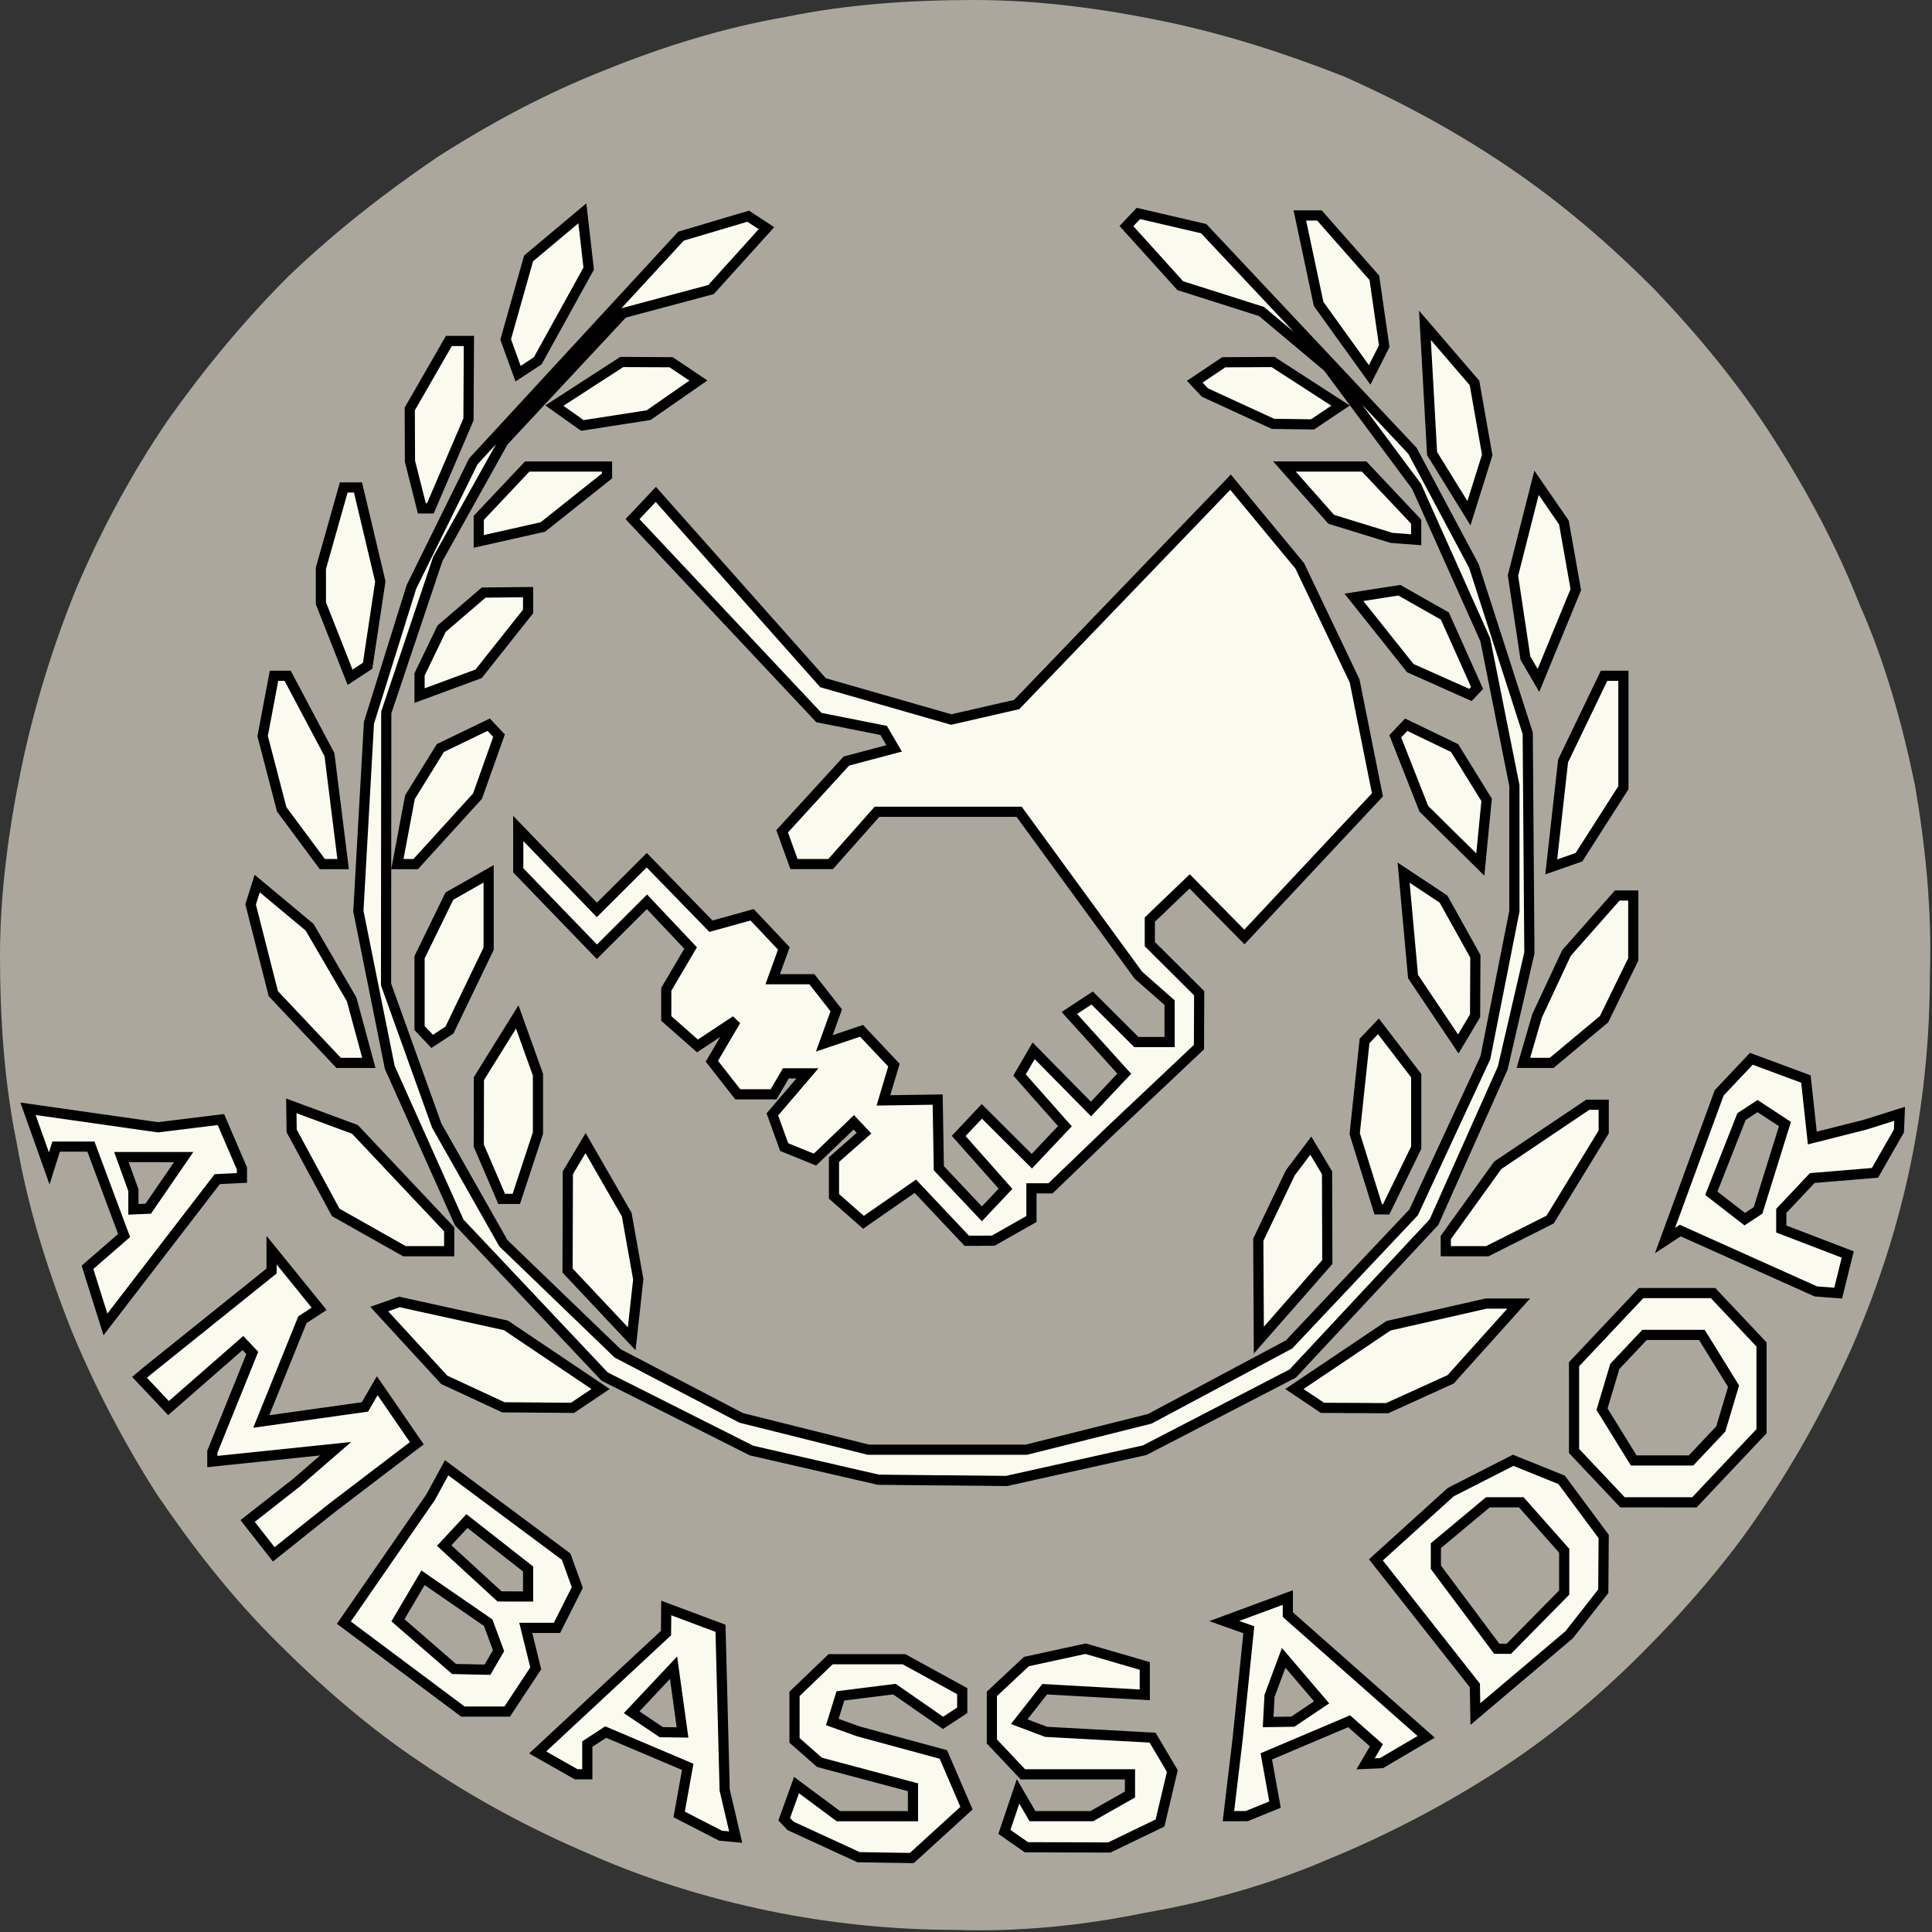 ﻿<?xml version="1.0" encoding="utf-8"?>
<!DOCTYPE svg PUBLIC "-//W3C//DTD SVG 1.1//EN" "http://www.w3.org/Graphics/SVG/1.1/DTD/svg11.dtd">
<svg version="1.1" xmlns="http://www.w3.org/2000/svg" xmlns:xlink="http://www.w3.org/1999/xlink" xmlns:xml="http://www.w3.org/XML/1998/namespace" xmlns:serif="http://www.serif.com/" width="91" height="91" viewBox="0, 0, 91, 91" xml:space="preserve" fill-rule="evenodd" style="clip-rule:evenodd;">
    
	<rect x="0" y="0" width="91" height="91" fill="#333333" stroke="none"/>
    
	<filter xmlns="http://www.w3.org/2000/svg" x="-0.2" width="300%" height="300%" id="dropshadow">
      <feGaussianBlur stdDeviation="2" in="SourceAlpha" /> 
      <feOffset dx="0" dy="0" result="offsetblur" /> 
      <feMerge> 
        <feMergeNode />
        <feMergeNode in="SourceGraphic" /> 
      </feMerge>
    </filter>
	
	<path d="M7.4 70.4 C5.8 67.9 4.4 65.2 3.3 62.5 C2.2 59.7 1.3 56.8 0.8 53.9 C0.2 51 -0 48 0 45 C0 42.1 0.4 39.1 1 36.2 C1.6 33.3 2.5 30.4 3.6 27.7 C4.8 24.9 6.2 22.3 7.9 19.8 C9.6 17.4 11.5 15.1 13.6 13 C15.8 10.9 18.1 9.1 20.6 7.4 C23.1 5.8 25.7 4.4 28.5 3.3 C31.2 2.2 34.1 1.3 37 0.8 C39.9 0.2 42.9 -0 45.9 0 C48.9 0 51.9 0.4 54.8 1 C57.7 1.6 60.5 2.5 63.3 3.6 C66 4.8 68.6 6.2 71.1 7.9 C73.6 9.6 75.8 11.5 77.9 13.6 C80 15.8 81.9 18.1 83.5 20.6 C85.1 23.1 86.5 25.7 87.6 28.5 C88.8 31.2 89.6 34.1 90.2 37 C90.7 39.9 91 42.9 90.9 45.9 C90.9 48.9 90.6 51.9 90 54.8 C89.4 57.7 88.5 60.5 87.3 63.3 C86.1 66 84.7 68.6 83 71.1 C81.4 73.5 79.4 75.8 77.3 77.9 C75.2 80 72.9 81.9 70.4 83.5 C67.9 85.1 65.2 86.5 62.5 87.6 C59.7 88.8 56.8 89.6 53.9 90.1 C51 90.7 48 91 45 90.9 C42.1 90.9 39.1 90.6 36.2 90 C33.3 89.4 30.4 88.5 27.7 87.3 C24.9 86.1 22.3 84.7 19.8 83 C17.4 81.4 15.1 79.4 13 77.3 C10.9 75.2 9.1 72.9 7.4 70.4 z" fill-rule="nonzero" style="fill:#ABA79D;" />
    
	<path
       style="fill:#fafaee;fill-opacity:1;stroke:#000000;stroke-width:0.479;stroke-opacity:1"
       d="m 41.696,87.496 -1.252,-0.019 -1.605,-0.738 -1.605,-0.738 -0.148,-0.157 -0.148,-0.157 0.29,-0.803 0.29,-0.803 0.986,0.732 0.986,0.732 h 1.756 1.756 V 84.864 84.183 L 40.799,83.595 38.598,83.008 38.01,82.491 37.423,81.974 v -1.095 -1.095 l 0.85,-0.816 0.85,-0.816 h 1.729 1.729 l 1.371,0.752 1.371,0.752 v 0.451 0.451 l -0.452,0.296 -0.452,0.296 -1.145,-0.795 -1.145,-0.795 -1.272,0.159 -1.272,0.159 -0.191,0.616 -0.191,0.616 0.62,0.222 0.62,0.222 1.996,0.542 1.996,0.542 0.544,1.265 0.544,1.265 -1.287,1.174 -1.287,1.174 -1.252,-0.019 z m 8.602,-0.481 -1.953,-0.007 -0.518,-0.362 -0.518,-0.362 0.321,-0.953 0.321,-0.953 0.34,0.583 0.34,0.583 h 1.397 1.397 l 0.899,-0.51 0.899,-0.51 V 84.049 83.573 H 50.702 48.179 L 47.449,82.799 46.719,82.025 V 80.904 79.784 l 0.813,-0.761 0.813,-0.761 1.394,-0.303 1.394,-0.303 1.394,0.406 1.394,0.406 v 0.681 0.681 l -2.358,-0.133 -2.358,-0.133 -0.599,0.765 -0.599,0.765 0.633,0.239 0.633,0.239 2.508,0.137 2.508,0.137 0.465,0.786 0.465,0.786 -0.29,1.224 -0.29,1.224 -1.195,0.577 -1.195,0.577 -1.953,-0.007 z m -16.004,-0.519 -0.357,-0.033 -0.974,-0.501 -0.974,-0.501 0.202,-1.12 0.202,-1.12 -1.931,-0.819 -1.931,-0.819 -0.434,0.284 -0.434,0.284 v 0.71 0.71 h -0.263 -0.263 l -0.906,-0.514 -0.906,-0.514 3.023,-2.812 3.023,-2.812 0.005,-0.59 0.005,-0.59 1.278,0.478 1.278,0.478 0.098,3.808 0.098,3.808 0.259,1.109 0.259,1.109 -0.357,-0.033 z m -2.646,-4.902 0.5,0.007 -0.211,-1.525 -0.211,-1.525 -0.987,1.049 -0.987,1.049 0.697,0.469 0.697,0.469 0.5,0.007 z m 26.645,3.95 h -0.432 l 0.22,-1.848 0.22,-1.848 0.26,-2.542 0.26,-2.542 -0.579,-0.205 -0.579,-0.205 1.498,-0.554 1.498,-0.554 v 0.403 0.403 l 3.258,2.878 3.258,2.878 -1.051,0.619 -1.051,0.619 -0.376,0.017 -0.376,0.017 0.255,-0.437 0.255,-0.437 -0.643,-0.566 -0.643,-0.566 -1.95,0.827 -1.95,0.827 0.205,1.136 0.205,1.136 -0.666,0.271 -0.666,0.271 H 58.294 Z m 2.019,-4.443 0.581,-0.007 0.679,-0.455 0.679,-0.455 -0.894,-1.048 -0.894,-1.048 -0.333,0.895 -0.333,0.895 -0.033,0.616 -0.033,0.616 0.581,-0.007 z M 22.847,80.617 h -1.045 l -2.803,-2.094 -2.803,-2.094 2.045,-2.957 2.045,-2.957 0.376,-0.691 0.376,-0.691 2.814,2.093 2.814,2.093 0.263,0.728 0.263,0.728 -0.479,0.95 -0.479,0.95 h -0.735 -0.735 l 0.235,0.954 0.235,0.954 -0.672,1.017 -0.672,1.017 z m -0.673,-1.989 0.786,0.018 0.261,-0.448 0.261,-0.448 -0.244,-0.66 -0.244,-0.66 -1.535,-1.057 -1.535,-1.057 -0.59,1.001 -0.59,1.001 1.322,1.147 1.322,1.147 0.786,0.018 z m 2.029,-3.432 h 0.671 v -0.647 -0.647 l -1.44,-1.129 -1.44,-1.129 -0.536,0.577 -0.536,0.577 1.304,1.198 1.304,1.198 z m 47.497,3.671 -2.208,1.869 -0.012,-0.675 -0.012,-0.675 -2.33,-2.957 -2.33,-2.957 1.761,-1.595 1.761,-1.595 1.472,-0.75 1.472,-0.75 1.14,0.46 1.14,0.46 0.991,1.335 0.991,1.335 -0.01,1.289 -0.01,1.289 -0.803,1.024 -0.803,1.024 -2.208,1.869 z m -0.916,-1.207 h 0.284 l 1.304,-1.324 1.304,-1.324 v -0.985 -0.985 l -1.011,-1.141 -1.011,-1.141 h -0.786 -0.786 l -1.225,1.021 -1.225,1.021 v 0.509 0.509 l 1.433,1.919 1.433,1.919 z m -56.511,-5.55 -1.378,1.103 -0.616,-0.786 -0.616,-0.786 1.144,-0.897 1.144,-0.897 0.93,-0.805 0.93,-0.805 -2.905,0.302 -2.905,0.302 v -0.23 -0.23 l 0.941,-2.328 0.941,-2.328 -0.22,-0.233 -0.22,-0.233 -1.753,1.532 -1.753,1.532 -0.683,-0.724 -0.683,-0.724 0.205,-0.171 0.205,-0.171 2.905,-2.333 2.905,-2.333 v -0.491 -0.491 l 1.12,1.381 1.12,1.381 -0.394,0.258 -0.394,0.258 -0.969,2.396 -0.969,2.396 2.441,-0.343 2.441,-0.343 0.291,-0.5 0.291,-0.5 0.931,1.355 0.931,1.355 -1.991,1.518 -1.991,1.518 z m 63.843,-1.349 H 76.422 L 75.281,69.551 74.14,68.342 v -2.043 -2.043 l 1.58,-1.675 1.58,-1.675 h 1.694 1.694 l 1.141,1.21 1.141,1.21 v 2.043 2.043 l -1.58,1.675 -1.58,1.675 z m 0.185,-1.971 h 1.35 l 0.7,-0.742 0.7,-0.742 0.301,-1.007 0.301,-1.007 -0.746,-1.208 -0.746,-1.208 H 78.81 77.46 l -0.7,0.742 -0.7,0.742 -0.301,1.007 -0.301,1.007 0.746,1.208 0.746,1.208 z m -33.906,0.938 -3.021,-0.031 -2.988,-0.687 -2.988,-0.687 -3.459,-1.742 -3.459,-1.742 -3.426,-3.632 -3.426,-3.632 -1.635,-3.65 -1.635,-3.65 -0.739,-3.679 -0.739,-3.679 0.249,-4.435 0.249,-4.435 1.001,-3.203 1.001,-3.203 1.458,-2.957 1.458,-2.957 4.89,-5.302 4.89,-5.302 1.583,-0.47 1.583,-0.47 0.43,0.282 0.43,0.282 -1.306,1.446 -1.306,1.446 -2.071,0.553 -2.071,0.553 -2.82,3.025 -2.82,3.025 -1.543,2.766 -1.543,2.766 -1.214,3.615 -1.214,3.615 -0.005,6.406 -0.005,6.406 1.193,3.322 1.193,3.322 1.57,2.772 1.57,2.772 2.692,2.595 2.692,2.595 2.91,1.519 2.91,1.519 2.996,0.749 2.996,0.749 h 3.718 3.718 l 2.906,-0.727 2.906,-0.727 3.281,-1.752 3.281,-1.752 2.933,-3.11 2.933,-3.11 1.691,-3.644 1.691,-3.644 0.683,-3.45 0.683,-3.45 v -2.957 -2.957 l -0.686,-3.435 -0.686,-3.435 -1.619,-3.614 -1.619,-3.614 -2.088,-2.806 -2.088,-2.806 -1.563,-1.311 -1.563,-1.311 -1.913,-0.608 -1.913,-0.608 -1.267,-1.403 -1.267,-1.403 0.281,-0.298 0.281,-0.298 1.538,0.358 1.538,0.358 4.917,5.233 4.917,5.233 1.445,2.71 1.445,2.71 1.269,3.942 1.269,3.942 0.039,5.174 0.039,5.174 -0.628,2.71 -0.628,2.71 -1.619,3.629 -1.619,3.629 -3.327,3.565 -3.327,3.565 -3.486,1.806 -3.486,1.806 -3.253,0.724 -3.253,0.724 -3.021,-0.031 z m -19.056,-3.429 -1.627,-0.012 -1.394,-0.648 -1.394,-0.648 -1.531,-1.666 -1.531,-1.666 0.475,-0.168 0.475,-0.168 2.509,0.552 2.509,0.552 2.229,1.499 2.229,1.499 -0.66,0.443 -0.66,0.443 z m 38.475,0.019 -1.525,-0.007 -0.66,-0.443 -0.66,-0.443 2.216,-1.49 2.216,-1.49 2.301,-0.523 2.301,-0.523 h 0.765 0.765 l -1.602,1.784 -1.602,1.784 -1.496,0.68 -1.496,0.68 -1.525,-0.007 z m -33.905,-4.661 -0.154,1.401 -1.511,-1.607 -1.511,-1.607 0.007,-2.303 0.007,-2.303 0.417,-0.699 0.417,-0.699 0.969,1.684 0.969,1.684 0.272,1.524 0.272,1.524 z m 30.998,-0.375 -1.614,1.841 -0.013,-2.365 -0.013,-2.365 0.755,-1.577 0.755,-1.577 0.482,-0.639 0.482,-0.639 0.382,0.639 0.382,0.639 0.007,2.102 0.007,2.102 -1.614,1.841 z M 7.6,58.961 4.966,62.382 4.543,61.037 4.121,59.693 l 0.862,-0.749 0.862,-0.749 -0.781,-2.094 -0.781,-2.094 H 3.463 2.643 l -0.162,0.514 -0.162,0.514 -0.5,-1.405 -0.5,-1.405 3.063,0.436 3.063,0.436 1.48,-0.182 1.48,-0.182 0.495,1.152 0.495,1.152 v 0.223 0.223 l -0.581,0.028 -0.581,0.028 z m -0.968,-2.014 0.349,-0.015 0.835,-1.216 0.835,-1.216 H 7.185 5.719 l 0.282,0.779 0.282,0.779 v 0.452 0.452 l 0.349,-0.015 z m 79.422,3.919 -0.527,-0.039 -3.192,-1.433 -3.192,-1.433 -0.36,0.236 -0.36,0.236 1.277,-3.48 1.277,-3.48 0.757,-0.802 0.757,-0.802 1.285,0.477 1.285,0.477 0.151,1.39 0.151,1.39 1.243,-0.314 1.243,-0.314 0.813,-0.256 0.813,-0.256 -0.016,0.403 -0.016,0.403 -0.564,0.986 -0.564,0.986 -0.581,0.049 -0.581,0.049 -0.896,0.074 -0.896,0.074 -0.73,0.774 -0.73,0.774 v 0.426 0.426 l 1.565,0.6 1.565,0.6 -0.225,0.91 -0.225,0.91 -0.527,-0.039 z m -3.561,-3.648 0.314,-0.206 0.633,-2.034 0.633,-2.034 -0.645,-0.423 -0.645,-0.423 -0.378,0.248 -0.378,0.248 -0.711,1.805 -0.711,1.805 0.787,0.61 0.787,0.61 z m -62.389,1.716 h -1.053 l -1.619,-0.914 -1.619,-0.914 -1.038,-1.92 -1.038,-1.92 -0.008,-0.59 -0.008,-0.59 1.498,0.554 1.498,0.554 2.22,2.354 2.22,2.354 v 0.516 0.516 z m 48.97,0 h -0.975 v -0.323 -0.323 l 1.223,-1.7 1.223,-1.7 2.122,-1.427 2.122,-1.427 h 0.374 0.374 v 0.641 0.641 l -1.262,2.064 -1.262,2.064 -1.48,0.745 -1.48,0.745 z M 46.158,58.441 H 45.536 L 44.325,57.158 43.115,55.875 41.894,56.723 40.672,57.572 39.977,56.961 39.282,56.349 v -0.865 -0.865 l 0.708,-0.623 0.708,-0.623 -0.241,-0.255 -0.241,-0.255 -0.915,0.878 -0.915,0.878 -0.725,-0.295 -0.725,-0.295 -0.278,-0.769 -0.278,-0.769 0.826,-0.967 0.826,-0.967 h -0.509 -0.509 l -0.287,0.493 -0.287,0.493 h -0.845 -0.845 l -0.61,-0.779 -0.61,-0.779 0.563,-0.957 0.563,-0.957 -0.902,0.597 -0.902,0.597 -0.735,-0.647 -0.735,-0.647 v -0.686 -0.686 l 0.573,-0.973 0.573,-0.973 -1.027,-1.088 -1.027,-1.088 -1.18,1.176 -1.18,1.176 -1.852,-1.918 -1.852,-1.918 V 40.008 39.022 l 1.852,1.918 1.852,1.918 1.174,-1.17 1.174,-1.17 1.512,1.554 1.512,1.554 0.97,-0.269 0.97,-0.269 0.747,0.792 0.747,0.792 -0.262,0.725 -0.262,0.725 h 0.922 0.922 l 0.574,0.733 0.574,0.733 -0.281,0.778 -0.281,0.778 0.878,-0.295 0.878,-0.295 0.762,0.808 0.762,0.808 -0.248,0.83 -0.248,0.83 1.278,-0.019 1.278,-0.019 0.027,1.616 0.027,1.616 1.014,1.075 1.014,1.075 0.557,-0.59 0.557,-0.59 -1.103,-1.245 -1.103,-1.245 0.545,-0.578 0.545,-0.578 1.178,1.173 1.178,1.173 0.778,-0.824 0.778,-0.824 -1.068,-1.206 -1.068,-1.206 0.332,-0.57 0.332,-0.57 1.35,1.371 1.35,1.371 0.784,-0.831 0.784,-0.831 -1.293,-1.431 -1.293,-1.431 0.537,-0.352 0.537,-0.352 1.041,1.037 1.041,1.037 h 0.783 0.783 V 48.153 47.227 l -0.737,-0.649 -0.737,-0.649 -2.807,-3.847 -2.807,-3.847 h -3.347 -3.347 l -1.092,1.232 -1.092,1.232 h -0.863 -0.863 l -0.279,-0.772 -0.279,-0.772 1.512,-1.654 1.512,-1.654 1.125,-0.299 1.125,-0.299 -0.246,-0.422 -0.246,-0.422 -1.526,-0.304 -1.526,-0.304 -4.389,-4.673 -4.389,-4.673 0.549,-0.582 0.549,-0.582 3.938,4.435 3.938,4.435 3.02,0.867 3.02,0.867 1.54,-0.353 1.54,-0.353 5.037,-5.237 5.037,-5.237 1.63,1.971 1.63,1.971 1.292,2.71 1.292,2.71 0.537,2.683 0.537,2.683 -3.133,3.347 -3.133,3.347 -1.289,-1.309 -1.289,-1.309 -0.938,0.9 -0.938,0.9 v 0.577 0.577 l 1.162,1.157 1.162,1.157 -0.005,1.269 -0.005,1.269 -2.089,1.971 -2.089,1.971 -1.407,1.355 -1.407,1.355 h -0.449 -0.449 v 0.722 0.722 l -0.899,0.51 -0.899,0.51 z m 18.944,-1.478 h -0.184 l -0.555,-1.783 -0.555,-1.783 0.232,-2.183 0.232,-2.183 0.327,-0.345 0.327,-0.345 0.89,1.163 0.89,1.163 v 1.695 1.695 l -0.709,1.454 -0.709,1.454 z M 23.974,56.47 h -0.345 l -0.539,-1.255 -0.539,-1.255 0.003,-1.578 0.003,-1.578 0.903,-1.453 0.903,-1.453 0.488,1.361 0.488,1.361 v 1.373 1.373 l -0.51,1.552 -0.51,1.552 z m -7.312,-6.406 h -0.711 l -1.539,-1.631 -1.539,-1.631 -0.534,-2.101 -0.534,-2.101 0.155,-0.492 0.155,-0.492 1.234,1.029 1.234,1.029 0.99,1.699 0.99,1.699 0.405,1.496 0.405,1.496 z m 55.758,0 h -0.666 l 0.323,-1.109 0.323,-1.109 0.691,-1.478 0.691,-1.478 1.196,-1.355 1.196,-1.355 h 0.378 0.378 v 1.503 1.503 l -0.688,1.41 -0.688,1.41 -1.234,1.029 -1.234,1.029 z m -51.657,-1.279 -0.407,0.266 -0.297,-0.315 -0.297,-0.315 v -1.667 -1.667 l 0.702,-1.439 0.702,-1.439 0.925,-0.525 0.925,-0.525 v 1.762 1.762 l -0.923,1.918 -0.923,1.918 z m 48.32,-0.277 -0.395,0.662 -1.066,-1.587 -1.066,-1.587 -0.222,-2.447 -0.222,-2.447 0.939,0.622 0.939,0.622 0.751,1.349 0.751,1.349 -0.007,1.402 -0.007,1.402 -0.395,0.662 z M 15.673,40.7 H 15.182 L 14.225,39.411 13.269,38.122 12.82,36.397 12.37,34.672 12.638,33.251 12.906,31.83 h 0.321 0.321 l 0.985,1.858 0.985,1.858 0.322,2.577 0.322,2.577 z m 3.475,0 h -0.432 l 0.297,-1.576 0.297,-1.576 0.715,-1.157 0.715,-1.157 1.139,-0.55 1.139,-0.55 0.243,0.258 0.243,0.258 -0.506,1.424 -0.506,1.424 -1.457,1.602 -1.457,1.602 z m 50.725,-1.503 -0.148,1.524 -1.33,-1.313 -1.33,-1.313 -0.673,-1.707 -0.673,-1.707 0.258,-0.273 0.258,-0.273 1.139,0.55 1.139,0.55 0.754,1.22 0.754,1.22 z m 3.846,1.408 -0.653,0.228 0.279,-2.497 0.279,-2.497 0.965,-2.005 0.965,-2.005 h 0.455 0.455 v 2.637 2.637 l -1.046,1.636 -1.046,1.636 z M 21.152,32.251 19.762,32.765 V 32.265 31.765 l 0.519,-1.076 0.519,-1.076 0.991,-0.851 0.991,-0.851 1.046,-0.011 1.046,-0.011 v 0.455 0.455 l -1.166,1.47 -1.166,1.47 z m 48.264,0.317 -0.156,0.165 -1.417,-0.632 -1.417,-0.632 -1.327,-1.667 -1.327,-1.667 1.07,-0.167 1.07,-0.167 1.072,0.608 1.072,0.608 0.758,1.693 0.758,1.693 z M 16.902,31.63 16.489,31.901 15.802,30.157 15.114,28.412 v -0.821 -0.821 l 0.538,-1.905 0.538,-1.905 h 0.336 0.336 l 0.526,2.214 0.526,2.214 -0.299,1.985 -0.299,1.985 z m 56.441,-1.72 -0.88,2.139 -0.307,-0.526 -0.307,-0.526 -0.293,-1.945 -0.293,-1.945 0.555,-2.184 0.555,-2.184 0.645,0.936 0.645,0.936 0.28,1.581 0.28,1.581 z m -49.282,-4.748 -1.511,0.34 v -0.554 -0.554 l 1.141,-1.21 1.141,-1.21 h 1.88 1.88 v 0.221 0.221 l -1.511,1.203 -1.511,1.203 z m 42.062,0.217 -0.581,-0.044 -1.42,-0.438 -1.42,-0.438 -1.101,-1.243 -1.101,-1.243 h 1.877 1.877 l 1.225,1.299 1.225,1.299 v 0.426 0.426 z M 20.071,23.946 h -0.201 l -0.28,-1.109 -0.28,-1.109 -0.005,-1.232 -0.005,-1.232 0.921,-1.602 0.921,-1.602 h 0.472 0.472 l -0.01,1.848 -0.01,1.848 -0.897,2.094 -0.897,2.094 h -0.201 z m 49.549,-1.145 -0.431,1.372 -0.868,-1.405 -0.868,-1.405 -0.168,-3.02 -0.168,-3.02 1.167,1.357 1.167,1.357 0.3,1.696 0.3,1.696 z m -40.63,-3.003 -1.56,0.242 -0.659,-0.468 -0.659,-0.468 1.588,-1.027 1.588,-1.027 1.162,0.006 1.162,0.006 0.642,0.431 0.642,0.431 -1.174,0.816 -1.174,0.816 z m 31.904,0.179 -0.93,-0.012 -1.605,-0.738 -1.605,-0.738 -0.24,-0.255 -0.24,-0.255 0.684,-0.458 0.684,-0.458 1.162,-0.006 1.162,-0.006 1.588,1.027 1.588,1.027 -0.659,0.442 -0.659,0.442 -0.93,-0.012 z m -36.029,-2.678 -0.463,0.303 -0.292,-0.807 -0.292,-0.807 0.539,-1.908 0.539,-1.908 1.267,-1.062 1.267,-1.062 0.149,1.302 0.149,1.302 -1.2,2.171 -1.2,2.171 z m 39.992,-0.316 -0.344,0.675 -1.202,-1.671 -1.202,-1.671 -0.442,-2.084 -0.442,-2.084 h 0.461 0.461 l 1.294,1.469 1.294,1.469 0.232,1.611 0.232,1.611 z"/>
   
</svg>